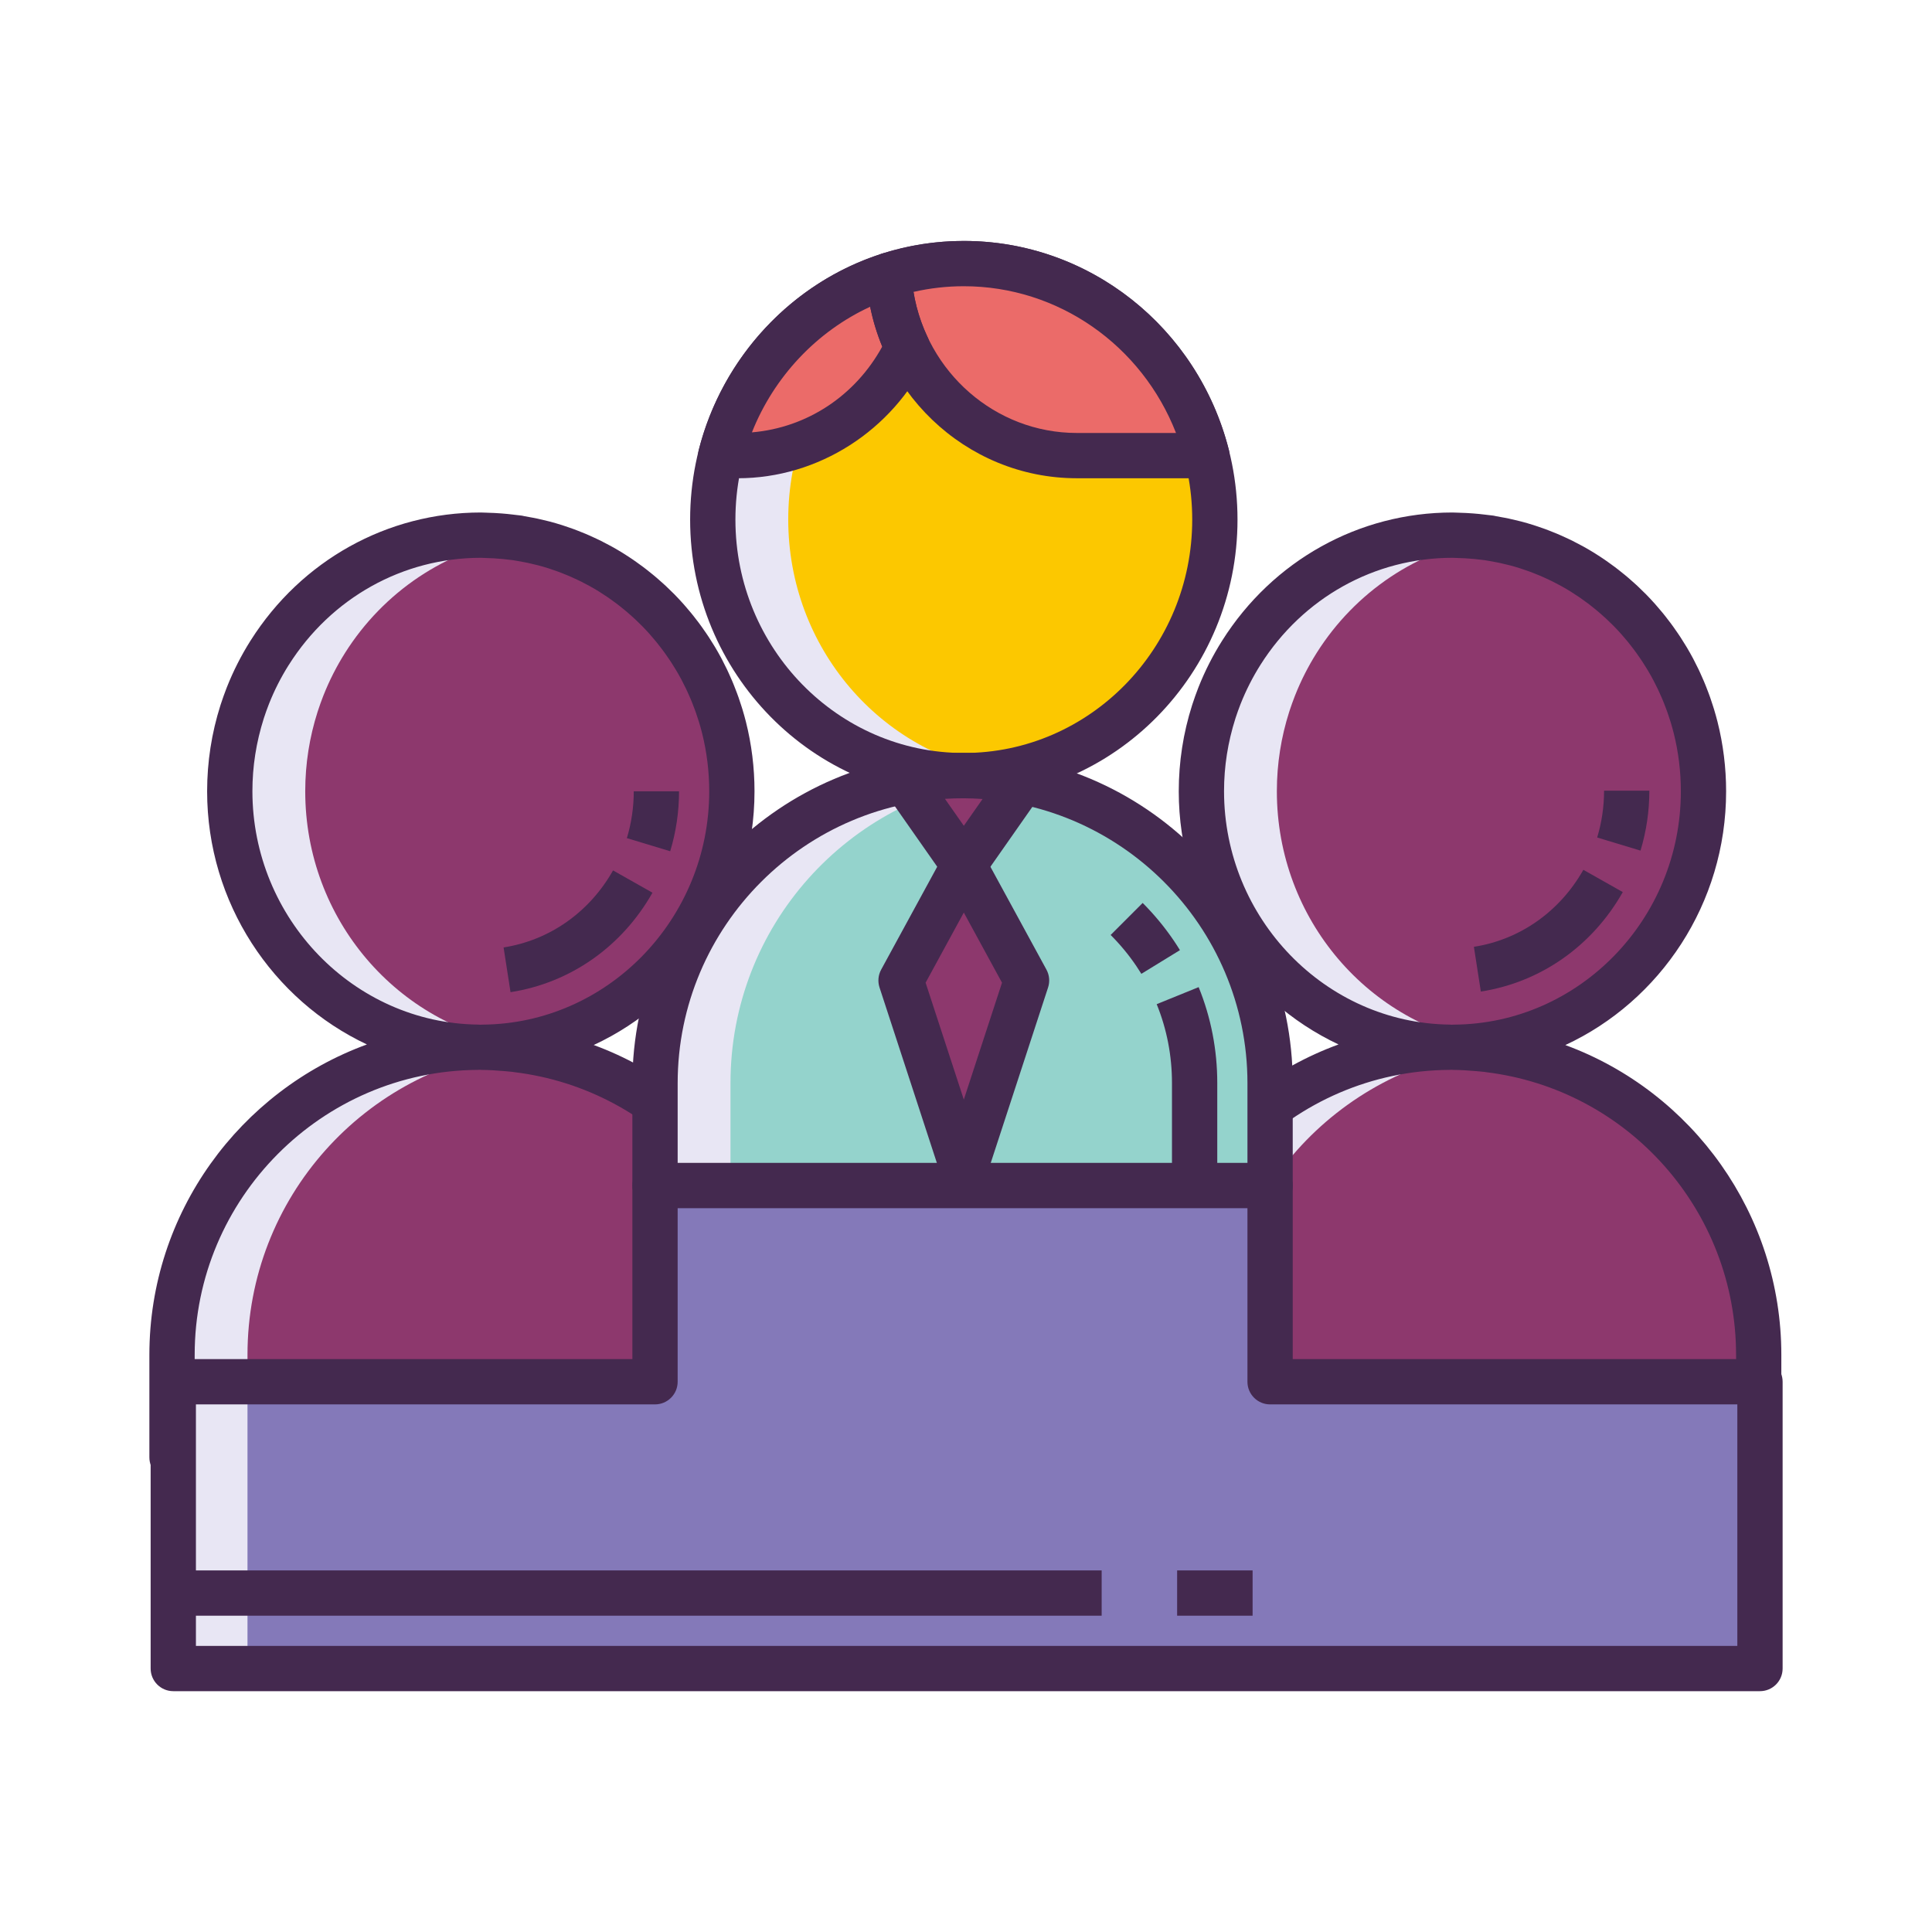 <?xml version="1.0" encoding="utf-8"?>
<!-- Generator: Adobe Illustrator 22.0.0, SVG Export Plug-In . SVG Version: 6.00 Build 0)  -->
<svg version="1.1" id="Layer_1" xmlns="http://www.w3.org/2000/svg" xmlns:xlink="http://www.w3.org/1999/xlink" x="0px" y="0px"
	 viewBox="0 0 256 256" style="enable-background:new 0 0 256 256;" xml:space="preserve">
<style type="text/css">
	.st0{fill:#1A237E;}
	.st1{fill:#8D386D;}
	.st2{fill:#E8E6F4;}
	.st3{fill:#8479B9;}
	.st4{fill:#44294F;}
	.st5{fill:#EB6B69;}
	.st6{fill:#FCC800;}
	.st7{fill:#94D3CC;}
</style>
<g>
	<g>
		<path class="st1" d="M104.293,193.089l0-13.564c0-20.832-15.635-38.001-35.809-40.441c0.02-0.002,0.039-0.006,0.059-0.009
			c-0.161-0.02-0.326-0.028-0.488-0.046c-0.324-0.036-0.649-0.064-0.975-0.092c-1.053-0.094-2.115-0.157-3.19-0.167
			c18.289-0.099,33.085-15.245,33.085-33.92c0-2.929-0.364-5.77-1.048-8.481l0,0c-0.127-0.503-0.267-1.001-0.416-1.495
			c-0.048-0.16-0.102-0.318-0.153-0.478c-0.106-0.334-0.215-0.667-0.331-0.997c-0.064-0.183-0.132-0.364-0.199-0.546
			c-0.113-0.305-0.23-0.608-0.351-0.909c-0.074-0.183-0.148-0.365-0.225-0.545c-0.129-0.305-0.264-0.606-0.402-0.907
			c-0.076-0.166-0.15-0.332-0.229-0.496c-0.17-0.354-0.347-0.704-0.528-1.052c-0.053-0.102-0.103-0.206-0.157-0.308
			c-0.238-0.445-0.486-0.885-0.743-1.318c-0.069-0.117-0.143-0.23-0.213-0.345c-0.193-0.316-0.388-0.63-0.59-0.939
			c-0.101-0.154-0.206-0.306-0.309-0.458c-0.181-0.267-0.365-0.532-0.553-0.793c-0.114-0.158-0.229-0.314-0.345-0.469
			c-0.191-0.256-0.387-0.509-0.585-0.759c-0.116-0.147-0.231-0.294-0.35-0.438c-0.222-0.271-0.449-0.536-0.679-0.799
			c-0.1-0.115-0.198-0.233-0.3-0.346c-0.333-0.372-0.673-0.737-1.022-1.093c-0.05-0.051-0.103-0.1-0.153-0.151
			c-0.302-0.304-0.608-0.603-0.921-0.895c-0.125-0.117-0.253-0.229-0.379-0.344c-0.245-0.222-0.492-0.442-0.744-0.657
			c-0.145-0.124-0.292-0.246-0.44-0.367c-0.244-0.201-0.49-0.398-0.739-0.593c-0.151-0.117-0.301-0.234-0.454-0.349
			c-0.265-0.199-0.533-0.392-0.803-0.583c-0.14-0.099-0.278-0.2-0.419-0.296c-0.352-0.24-0.709-0.473-1.07-0.699
			c-0.063-0.039-0.124-0.082-0.187-0.121c-0.425-0.263-0.856-0.514-1.293-0.758c-0.131-0.073-0.265-0.141-0.398-0.213
			c-0.31-0.167-0.622-0.332-0.938-0.49c-0.166-0.083-0.335-0.162-0.503-0.243c-0.29-0.139-0.582-0.274-0.876-0.404
			c-0.177-0.079-0.356-0.156-0.535-0.231c-0.298-0.126-0.599-0.246-0.902-0.363c-0.173-0.067-0.344-0.135-0.518-0.199
			c-0.349-0.128-0.701-0.248-1.055-0.364c-0.129-0.042-0.256-0.088-0.385-0.129c-0.484-0.152-0.973-0.294-1.466-0.425
			c-0.107-0.028-0.216-0.051-0.324-0.079c-0.389-0.098-0.78-0.192-1.174-0.276c-0.176-0.038-0.354-0.07-0.53-0.105
			c-0.332-0.065-0.665-0.127-1-0.182c-0.128-0.021-0.254-0.044-0.383-0.063c0.018-0.003,0.035-0.007,0.052-0.009
			c-0.191-0.029-0.388-0.041-0.581-0.067c-0.22-0.03-0.442-0.053-0.664-0.078c-0.178-0.02-0.356-0.042-0.535-0.06
			c-0.452-0.045-0.907-0.08-1.365-0.106c-0.088-0.005-0.176-0.01-0.265-0.014c-0.208-0.01-0.419-0.014-0.628-0.02
			c-0.322-0.009-0.639-0.037-0.963-0.037c-11.741,0-22.054,6.209-27.974,15.577c-0.001,0.002-0.003,0.004-0.004,0.006
			c-1.121,1.775-2.084,3.662-2.869,5.644c-0.028,0.07-0.054,0.141-0.082,0.211c-0.226,0.582-0.437,1.172-0.632,1.769
			c-0.025,0.078-0.052,0.155-0.077,0.233c-1.052,3.303-1.627,6.824-1.627,10.484c0,0.002,0,0.005,0,0.007c0,0.003,0,0.006,0,0.009
			c0,18.6,14.68,33.696,32.868,33.914c-22.399,0.124-40.52,18.316-40.52,40.744v0.014c0,0.001,0,0.002,0,0.002l0,13.58l81.5,0
			V193.089L104.293,193.089L104.293,193.089z"/>
	</g>
	<g>
		<path class="st2" d="M32.794,193.105l0-13.58c0-0.001,0-0.002,0-0.002v-0.014c0-20.794,15.58-37.935,35.701-40.423
			c-0.003,0-0.007-0.001-0.01-0.001c0.02-0.002,0.039-0.006,0.059-0.009c-0.161-0.02-0.326-0.028-0.488-0.046
			c-0.324-0.036-0.649-0.064-0.975-0.092c-1.053-0.094-2.115-0.157-3.19-0.167c1.646-0.009,3.263-0.144,4.845-0.389
			c-16.01-2.45-28.29-16.521-28.29-33.531c0-0.003,0-0.006,0-0.009c0-0.002,0-0.005,0-0.007c0-3.66,0.575-7.182,1.627-10.484
			c0.025-0.078,0.052-0.155,0.077-0.233c0.195-0.597,0.406-1.187,0.632-1.769c0.027-0.07,0.054-0.141,0.082-0.211
			c0.785-1.982,1.748-3.869,2.869-5.644c0.001-0.002,0.003-0.004,0.004-0.006c5.06-8.007,13.335-13.692,22.962-15.179
			c-0.014-0.002-0.027-0.005-0.041-0.007c0.018-0.003,0.035-0.007,0.052-0.009c-0.191-0.029-0.388-0.041-0.581-0.067
			c-0.22-0.03-0.442-0.053-0.664-0.078c-0.178-0.02-0.356-0.042-0.535-0.06c-0.452-0.045-0.907-0.08-1.365-0.106
			c-0.088-0.005-0.176-0.01-0.265-0.014c-0.208-0.01-0.419-0.014-0.628-0.02c-0.322-0.009-0.639-0.037-0.963-0.037
			c-11.741,0-22.054,6.209-27.974,15.577c-0.001,0.002-0.003,0.004-0.004,0.006c-1.121,1.775-2.084,3.662-2.869,5.644
			c-0.028,0.07-0.054,0.141-0.082,0.211c-0.226,0.582-0.437,1.172-0.632,1.769c-0.025,0.078-0.052,0.155-0.077,0.233
			c-1.052,3.303-1.627,6.824-1.627,10.484c0,0.002,0,0.005,0,0.007c0,0.003,0,0.006,0,0.009c0,18.6,14.68,33.696,32.868,33.914
			c-22.399,0.124-40.52,18.316-40.52,40.744v0.014c0,0.001,0,0.002,0,0.002l0,13.58l81.5,0L32.794,193.105z"/>
	</g>
	<g>
		<path class="st1" d="M233.039,193.089l0-13.564c0-20.832-15.635-38.001-35.809-40.441c0.02-0.002,0.039-0.006,0.059-0.009
			c-0.161-0.02-0.326-0.028-0.488-0.046c-0.324-0.036-0.649-0.064-0.975-0.092c-1.053-0.094-2.115-0.157-3.19-0.167
			c18.289-0.099,33.085-15.245,33.085-33.92c0-2.929-0.364-5.77-1.048-8.481h0c-0.127-0.503-0.267-1.001-0.416-1.495
			c-0.048-0.161-0.102-0.319-0.153-0.479c-0.106-0.334-0.215-0.666-0.33-0.996c-0.064-0.183-0.132-0.364-0.199-0.545
			c-0.113-0.306-0.23-0.609-0.352-0.911c-0.074-0.182-0.148-0.364-0.224-0.545c-0.13-0.306-0.265-0.609-0.403-0.91
			c-0.075-0.164-0.149-0.329-0.227-0.492c-0.171-0.357-0.35-0.71-0.532-1.06c-0.052-0.099-0.1-0.201-0.153-0.3
			c-0.238-0.446-0.487-0.885-0.744-1.319c-0.069-0.116-0.143-0.23-0.213-0.345c-0.193-0.316-0.388-0.63-0.59-0.939
			c-0.101-0.154-0.205-0.306-0.309-0.458c-0.181-0.268-0.365-0.533-0.554-0.795c-0.113-0.157-0.228-0.313-0.344-0.468
			c-0.191-0.256-0.386-0.508-0.584-0.758c-0.116-0.147-0.232-0.294-0.351-0.439c-0.222-0.271-0.451-0.537-0.681-0.802
			c-0.099-0.114-0.196-0.23-0.297-0.343c-0.333-0.372-0.673-0.737-1.022-1.094c-0.05-0.051-0.103-0.1-0.153-0.151
			c-0.302-0.304-0.608-0.603-0.921-0.895c-0.125-0.117-0.253-0.229-0.38-0.344c-0.245-0.222-0.492-0.442-0.743-0.656
			c-0.146-0.124-0.293-0.246-0.44-0.368c-0.244-0.201-0.49-0.399-0.74-0.593c-0.15-0.117-0.301-0.234-0.453-0.348
			c-0.265-0.199-0.533-0.392-0.804-0.583c-0.14-0.099-0.278-0.2-0.419-0.296c-0.352-0.24-0.709-0.473-1.07-0.699
			c-0.063-0.039-0.124-0.082-0.187-0.121c-0.424-0.262-0.856-0.514-1.292-0.758c-0.132-0.074-0.268-0.143-0.401-0.214
			c-0.309-0.167-0.62-0.331-0.935-0.488c-0.167-0.083-0.335-0.163-0.503-0.243c-0.29-0.139-0.582-0.274-0.876-0.404
			c-0.177-0.078-0.355-0.155-0.534-0.231c-0.298-0.126-0.6-0.246-0.902-0.363c-0.173-0.067-0.344-0.135-0.518-0.199
			c-0.348-0.128-0.7-0.247-1.054-0.364c-0.129-0.043-0.257-0.089-0.387-0.13c-0.484-0.152-0.973-0.294-1.466-0.425
			c-0.107-0.028-0.216-0.051-0.324-0.079c-0.389-0.098-0.78-0.192-1.174-0.276c-0.176-0.038-0.354-0.07-0.53-0.105
			c-0.332-0.065-0.665-0.127-1-0.182c-0.128-0.021-0.254-0.044-0.383-0.063c0.018-0.003,0.035-0.007,0.052-0.009
			c-0.191-0.029-0.388-0.041-0.581-0.067c-0.22-0.03-0.442-0.053-0.664-0.078c-0.178-0.02-0.356-0.042-0.535-0.06
			c-0.452-0.045-0.907-0.08-1.365-0.106c-0.088-0.005-0.176-0.01-0.265-0.014c-0.208-0.01-0.419-0.014-0.628-0.02
			c-0.322-0.009-0.639-0.037-0.963-0.037c-11.742,0-22.054,6.209-27.975,15.578c-0.001,0.001-0.002,0.002-0.002,0.004
			c-1.122,1.776-2.086,3.664-2.871,5.647c-0.027,0.069-0.053,0.139-0.08,0.208c-0.226,0.583-0.438,1.173-0.633,1.771
			c-0.025,0.078-0.052,0.154-0.077,0.232c-1.052,3.303-1.627,6.824-1.627,10.484c0,0.002,0,0.005,0,0.007c0,0.003,0,0.006,0,0.009
			c0,18.6,14.68,33.696,32.868,33.914c-22.399,0.124-40.52,18.316-40.52,40.744v0.014c0,0.001,0,0.002,0,0.002l0,13.58l81.5,0
			V193.089L233.039,193.089L233.039,193.089z"/>
	</g>
	<g>
		<path class="st2" d="M161.539,193.105l0-13.58c0-0.001,0-0.002,0-0.002v-0.014c0-20.794,15.58-37.935,35.701-40.423
			c-0.003,0-0.007-0.001-0.01-0.001c0.02-0.002,0.039-0.006,0.059-0.009c-0.161-0.02-0.326-0.028-0.488-0.046
			c-0.324-0.036-0.649-0.064-0.975-0.092c-1.053-0.094-2.115-0.157-3.19-0.167c1.646-0.009,3.263-0.144,4.845-0.389
			c-16.01-2.45-28.29-16.521-28.29-33.531c0-0.003,0-0.006,0-0.009c0-0.002,0-0.005,0-0.007c0-3.66,0.575-7.182,1.627-10.484
			c0.025-0.078,0.052-0.155,0.077-0.233c0.195-0.597,0.406-1.187,0.632-1.769c0.027-0.07,0.054-0.141,0.082-0.211
			c0.785-1.982,1.748-3.869,2.869-5.644c0.001-0.002,0.003-0.004,0.004-0.006c5.06-8.007,13.335-13.692,22.962-15.179
			c-0.014-0.002-0.027-0.005-0.041-0.007c0.018-0.003,0.035-0.007,0.052-0.009c-0.191-0.029-0.388-0.041-0.581-0.067
			c-0.22-0.03-0.442-0.053-0.664-0.078c-0.178-0.02-0.356-0.042-0.535-0.06c-0.452-0.045-0.907-0.08-1.365-0.106
			c-0.088-0.005-0.176-0.01-0.265-0.014c-0.208-0.01-0.419-0.014-0.628-0.02c-0.322-0.009-0.639-0.037-0.963-0.037
			c-11.741,0-22.054,6.209-27.974,15.577c-0.001,0.002-0.003,0.004-0.004,0.006c-1.121,1.775-2.084,3.662-2.869,5.644
			c-0.028,0.07-0.054,0.141-0.082,0.211c-0.226,0.582-0.437,1.172-0.632,1.769c-0.025,0.078-0.052,0.155-0.077,0.233
			c-1.052,3.303-1.627,6.824-1.627,10.484c0,0.002,0,0.005,0,0.007c0,0.003,0,0.006,0,0.009c0,18.6,14.68,33.696,32.868,33.914
			c-22.399,0.124-40.52,18.316-40.52,40.744v0.014c0,0.001,0,0.002,0,0.002l0,13.58l81.5,0L161.539,193.105z"/>
	</g>
	<g>
		<path class="st4" d="M104.293,196.105l-81.5,0c-1.657,0-3-1.343-3-3v-13.58c0-18.852,12.036-35.002,28.825-41.13
			c-12.47-5.864-21.173-18.74-21.173-33.544c0-3.892,0.595-7.726,1.769-11.411l0.06-0.182c0.236-0.721,0.466-1.363,0.712-1.998
			l0.088-0.228c0.844-2.132,1.895-4.198,3.122-6.142c0.008-0.012,0.016-0.024,0.024-0.037c6.719-10.611,18.114-16.944,30.491-16.944
			c0.247,0,0.491,0.011,0.735,0.024l0.454,0.018c0.184,0.005,0.368,0.01,0.55,0.019l0.27,0.015c0.516,0.029,1.012,0.068,1.505,0.116
			l0.748,0.084c0.187,0.021,0.374,0.042,0.56,0.067l0.158,0.017c0.159,0.016,0.318,0.034,0.475,0.058
			c0.122,0.019,0.241,0.044,0.357,0.077l0.004,0c0.368,0.061,0.731,0.128,1.094,0.199l0.578,0.115
			c0.432,0.092,0.859,0.194,1.284,0.302l0.352,0.086c0.54,0.143,1.073,0.298,1.602,0.464l0.424,0.142
			c0.383,0.125,0.768,0.256,1.149,0.396l0.564,0.216c0.334,0.129,0.662,0.26,0.987,0.397l0.579,0.25
			c0.329,0.146,0.646,0.293,0.963,0.444l0.547,0.264c0.346,0.173,0.687,0.353,1.025,0.536l0.433,0.232
			c0.478,0.266,0.948,0.541,1.411,0.827l0.171,0.11c0.425,0.268,0.815,0.521,1.198,0.784l0.454,0.32
			c0.299,0.211,0.59,0.421,0.878,0.637l0.457,0.351c0.309,0.241,0.578,0.456,0.842,0.674c0.163,0.134,0.323,0.267,0.482,0.403
			c0.274,0.234,0.544,0.474,0.812,0.717l0.409,0.371c0.342,0.32,0.675,0.645,1.004,0.976l0.165,0.163
			c0.382,0.391,0.752,0.787,1.114,1.191l0.327,0.376c0.251,0.289,0.498,0.577,0.738,0.87l0.355,0.444
			c0.242,0.306,0.455,0.581,0.663,0.859c0.126,0.168,0.253,0.34,0.377,0.514c0.201,0.279,0.401,0.567,0.598,0.857l0.337,0.5
			c0.221,0.336,0.434,0.678,0.644,1.022l0.234,0.381c0.276,0.465,0.546,0.943,0.805,1.428l0.171,0.334
			c0.197,0.378,0.389,0.758,0.573,1.142l0.249,0.539c0.151,0.33,0.297,0.657,0.438,0.988c0.084,0.2,0.165,0.397,0.245,0.595
			c0.132,0.326,0.259,0.656,0.382,0.988l0.217,0.594c0.127,0.36,0.245,0.723,0.36,1.085l0.166,0.521
			c0.162,0.535,0.313,1.075,0.452,1.623c0.756,2.998,1.14,6.098,1.14,9.217c0,14.896-8.756,27.796-21.303,33.62
			c16.848,6.199,28.62,22.404,28.62,41.055v13.58c0,0.796-0.316,1.559-0.879,2.121C105.852,195.79,105.089,196.105,104.293,196.105z
			 M25.794,190.105l75.5,0v-10.58c0-19.07-14.259-35.175-33.169-37.462c-0.073-0.009-0.145-0.021-0.216-0.034l-0.185-0.018
			c-0.295-0.032-0.596-0.059-0.897-0.084c-1.086-0.097-2.051-0.148-2.962-0.156c-0.098-0.001-0.196-0.007-0.292-0.017
			c-0.08,0.006-0.16,0.01-0.241,0.011c-20.698,0.115-37.537,17.047-37.537,37.744V190.105z M38.236,88.148
			c-1.034,1.652-1.892,3.347-2.583,5.094l-0.077,0.2c-0.204,0.524-0.396,1.061-0.574,1.605l-0.042,0.126
			c-1.015,3.183-1.515,6.404-1.515,9.661c0,16.865,13.415,30.733,29.904,30.93c0.095,0.001,0.189,0.007,0.283,0.017
			c0.08-0.006,0.16-0.01,0.242-0.011c16.598-0.09,30.102-13.961,30.102-30.92c0-2.625-0.322-5.231-0.957-7.747
			c-0.116-0.457-0.244-0.912-0.38-1.362l-0.142-0.443c-0.095-0.299-0.194-0.603-0.3-0.904l-0.153-0.419
			c-0.131-0.355-0.238-0.631-0.349-0.905l-0.206-0.501c-0.117-0.275-0.24-0.551-0.366-0.825l-0.21-0.457
			c-0.152-0.317-0.314-0.637-0.48-0.956l-0.143-0.281c-0.217-0.405-0.443-0.805-0.677-1.2l-0.196-0.318
			c-0.173-0.285-0.351-0.57-0.535-0.852l-0.284-0.421c-0.163-0.239-0.33-0.481-0.502-0.72c-0.105-0.147-0.209-0.288-0.313-0.427
			c-0.177-0.236-0.354-0.466-0.536-0.695l-0.32-0.401c-0.201-0.245-0.409-0.487-0.619-0.729l-0.275-0.318
			c-0.3-0.335-0.61-0.668-0.928-0.993l-0.14-0.137c-0.273-0.275-0.553-0.548-0.838-0.814l-0.342-0.309
			c-0.229-0.208-0.453-0.408-0.682-0.603l-0.399-0.333c-0.221-0.182-0.446-0.362-0.673-0.54l-0.413-0.317
			c-0.242-0.182-0.487-0.357-0.734-0.532l-0.374-0.264c-0.327-0.223-0.651-0.434-0.979-0.64l-0.145-0.094
			c-0.412-0.256-0.804-0.484-1.201-0.706l-0.359-0.191c-0.285-0.154-0.568-0.304-0.855-0.447l-0.363-0.175
			c0,0-0.089-0.042-0.09-0.043c-0.267-0.127-0.532-0.25-0.8-0.369l-0.49-0.211c-0.265-0.112-0.54-0.221-0.815-0.328l-0.471-0.181
			c-0.313-0.115-0.634-0.223-0.955-0.329l-0.346-0.117c-0.444-0.14-0.888-0.269-1.336-0.387l-0.294-0.071
			c-0.354-0.09-0.708-0.174-1.065-0.251l-0.479-0.095c-0.304-0.06-0.606-0.116-0.911-0.166l-0.346-0.058
			c-0.065-0.01-0.129-0.022-0.193-0.036c-0.095-0.01-0.19-0.021-0.284-0.033l-1.092-0.125c-0.412-0.041-0.825-0.073-1.241-0.097
			l-0.807-0.03c-0.154-0.005-0.306-0.012-0.457-0.02c-0.14-0.007-0.28-0.016-0.422-0.016c-10.317,0-19.827,5.301-25.438,14.18
			C38.261,88.11,38.249,88.129,38.236,88.148z"/>
	</g>
	<g>
		<path class="st4" d="M67.648,131.468l-0.921-5.929c6.088-0.945,11.375-4.664,14.505-10.203l5.224,2.952
			C82.417,125.436,75.562,130.24,67.648,131.468z"/>
	</g>
	<g>
		<path class="st4" d="M88.805,112.794l-5.742-1.738c0.606-2.002,0.913-4.09,0.913-6.205h6
			C89.976,107.556,89.582,110.228,88.805,112.794z"/>
	</g>
	<g>
		<path class="st4" d="M233.039,196.105l-81.5,0c-0.796,0-1.559-0.316-2.122-0.879c-0.562-0.562-0.878-1.326-0.878-2.121l0-13.58
			c0-18.852,12.036-35.002,28.824-41.13c-12.47-5.864-21.172-18.74-21.172-33.544c0-3.892,0.595-7.726,1.769-11.411l0.06-0.182
			c0.237-0.723,0.466-1.365,0.712-1.999l0.088-0.229c0.844-2.131,1.896-4.198,3.123-6.141c6.72-10.634,18.125-16.98,30.514-16.98
			c0.247,0,0.491,0.011,0.735,0.024l0.454,0.018c0.184,0.005,0.368,0.01,0.55,0.019l0.27,0.015c0.516,0.029,1.012,0.068,1.505,0.116
			l0.748,0.084c0.188,0.021,0.375,0.042,0.561,0.067l0.157,0.017c0.16,0.016,0.319,0.034,0.476,0.058
			c0.121,0.019,0.24,0.044,0.355,0.077l0.006,0.001c0.368,0.061,0.731,0.128,1.094,0.199l0.578,0.115
			c0.432,0.092,0.859,0.194,1.284,0.302l0.352,0.086c0.542,0.143,1.076,0.298,1.604,0.465l0.417,0.139
			c0.39,0.128,0.772,0.259,1.152,0.397l0.563,0.216c0.337,0.13,0.665,0.261,0.99,0.398c0.201,0.085,0.395,0.168,0.587,0.254
			c0.319,0.141,0.637,0.288,0.954,0.439l0.548,0.265c0.346,0.173,0.685,0.352,1.022,0.534l0.436,0.233
			c0.477,0.267,0.946,0.541,1.409,0.826l0.173,0.112c0.425,0.268,0.815,0.521,1.198,0.784l0.458,0.323
			c0.295,0.208,0.588,0.419,0.877,0.636c0.164,0.123,0.329,0.25,0.493,0.379c0.271,0.21,0.539,0.425,0.804,0.644l0.483,0.404
			c0.271,0.231,0.54,0.471,0.807,0.713l0.413,0.374c0.342,0.319,0.675,0.645,1.003,0.976l0.165,0.163
			c0.383,0.391,0.753,0.789,1.116,1.194l0.323,0.373c0.25,0.286,0.497,0.574,0.739,0.87l0.38,0.476
			c0.218,0.276,0.43,0.549,0.637,0.827c0.128,0.172,0.253,0.341,0.375,0.511c0.204,0.283,0.404,0.572,0.602,0.864l0.337,0.5
			c0.219,0.334,0.432,0.676,0.642,1.021l0.234,0.381c0.276,0.465,0.546,0.944,0.806,1.429l0.164,0.32
			c0.202,0.387,0.396,0.771,0.582,1.16c0.064,0.134,0.128,0.275,0.192,0.416l0.056,0.124c0.148,0.323,0.297,0.654,0.438,0.989
			c0.082,0.192,0.162,0.389,0.242,0.587c0.133,0.331,0.261,0.661,0.384,0.994c0.073,0.196,0.147,0.395,0.217,0.596
			c0.125,0.354,0.243,0.717,0.358,1.08l0.166,0.522c0.162,0.535,0.313,1.075,0.452,1.623c0.756,2.998,1.14,6.098,1.14,9.217
			c0,14.896-8.756,27.796-21.303,33.62c16.848,6.199,28.62,22.404,28.62,41.055v13.58c0,0.796-0.316,1.559-0.879,2.121
			C234.598,195.79,233.834,196.105,233.039,196.105z M154.539,190.105l75.5,0v-10.58c0-19.07-14.26-35.175-33.169-37.462
			c-0.073-0.009-0.145-0.021-0.216-0.034l-0.185-0.018c-0.295-0.032-0.597-0.059-0.898-0.084c-1.086-0.097-2.051-0.148-2.962-0.156
			c-0.099-0.001-0.196-0.007-0.292-0.017c-0.08,0.006-0.16,0.01-0.241,0.011c-20.697,0.115-37.536,17.047-37.536,37.744
			L154.539,190.105z M192.457,73.911c-10.318,0-19.828,5.301-25.438,14.181c-1.031,1.633-1.912,3.365-2.621,5.153
			c-0.002,0.006-0.072,0.186-0.074,0.192c-0.205,0.528-0.398,1.067-0.576,1.612l-0.042,0.125c-1.015,3.183-1.515,6.404-1.515,9.661
			c0,16.865,13.415,30.733,29.904,30.93c0.095,0.001,0.19,0.007,0.283,0.017c0.08-0.006,0.161-0.01,0.242-0.011
			c16.598-0.09,30.102-13.961,30.102-30.92c0-2.625-0.322-5.231-0.957-7.747c-0.116-0.459-0.244-0.913-0.379-1.362l-0.14-0.437
			c-0.097-0.307-0.196-0.61-0.302-0.91c-0.059-0.168-0.12-0.331-0.181-0.494c-0.104-0.282-0.211-0.559-0.322-0.834l-0.204-0.495
			c-0.119-0.282-0.242-0.556-0.368-0.829l-0.205-0.445c-0.158-0.331-0.321-0.653-0.488-0.972l-0.139-0.272
			c-0.217-0.407-0.443-0.807-0.678-1.202l-0.197-0.319c-0.173-0.285-0.351-0.57-0.535-0.852l-0.281-0.417
			c-0.166-0.245-0.333-0.486-0.505-0.725l-0.317-0.432c-0.172-0.229-0.351-0.461-0.532-0.689l-0.319-0.401
			c-0.201-0.245-0.41-0.488-0.62-0.729l-0.266-0.308c-0.309-0.345-0.619-0.678-0.937-1.003l-0.14-0.137
			c-0.273-0.275-0.553-0.548-0.838-0.814l-0.348-0.314c-0.222-0.201-0.446-0.401-0.675-0.597l-0.362-0.303
			c-0.261-0.215-0.486-0.395-0.714-0.573l-0.41-0.315c-0.244-0.183-0.488-0.358-0.734-0.532l-0.375-0.266
			c-0.327-0.223-0.651-0.434-0.979-0.64l-0.145-0.094c-0.41-0.255-0.803-0.484-1.201-0.706l-0.369-0.197
			c-0.277-0.149-0.56-0.299-0.845-0.441l-0.458-0.221c-0.263-0.126-0.528-0.249-0.796-0.367l-0.489-0.211
			c-0.265-0.112-0.54-0.221-0.815-0.328l-0.469-0.18c-0.314-0.115-0.635-0.224-0.957-0.33l-0.351-0.118
			c-0.442-0.14-0.885-0.268-1.332-0.386l-0.294-0.071c-0.354-0.09-0.708-0.174-1.065-0.251l-0.48-0.095
			c-0.304-0.06-0.606-0.116-0.91-0.166l-0.346-0.058c-0.065-0.01-0.129-0.022-0.193-0.036c-0.095-0.01-0.19-0.021-0.284-0.033
			l-1.092-0.125c-0.412-0.041-0.825-0.073-1.241-0.097l-0.807-0.03c-0.154-0.005-0.306-0.012-0.457-0.02
			C192.739,73.919,192.599,73.911,192.457,73.911z"/>
	</g>
	<g>
		<ellipse class="st6" cx="127.711" cy="68.851" rx="33.265" ry="33.924"/>
	</g>
	<g>
		<path class="st2" d="M104.446,68.835c0-17.003,12.266-31.082,28.265-33.542c-1.631-0.251-3.3-0.382-5-0.382
			c-18.372,0-33.265,15.188-33.265,33.924c0,18.736,14.893,33.924,33.265,33.924c1.7,0,3.369-0.132,5-0.382
			C116.711,99.917,104.446,85.838,104.446,68.835z"/>
	</g>
	<g>
		<path class="st4" d="M127.711,105.775c-19.997,0-36.265-16.564-36.265-36.924s16.269-36.924,36.265-36.924
			s36.265,16.564,36.265,36.924S147.708,105.775,127.711,105.775z M127.711,37.927c-16.688,0-30.265,13.873-30.265,30.924
			s13.577,30.924,30.265,30.924s30.265-13.873,30.265-30.924S144.399,37.927,127.711,37.927z"/>
	</g>
	<g>
		<path class="st7" d="M168.293,157.105l-81.5,0l0-13.58c0-22.506,18.244-40.75,40.75-40.75h0c22.506,0,40.75,18.244,40.75,40.75
			L168.293,157.105z"/>
	</g>
	<g>
		<path class="st2" d="M96.794,157.089l0-13.58c0-20.811,15.605-37.967,35.75-40.433c-1.64-0.201-3.306-0.316-5-0.316h0
			c-22.506,0-40.75,18.244-40.75,40.75l0,13.58l81.5,0l0,0L96.794,157.089z"/>
	</g>
	<g>
		<path class="st4" d="M168.293,160.105l-81.5,0c-1.657,0-3-1.343-3-3v-13.58c0-24.124,19.626-43.75,43.75-43.75
			c24.124,0,43.75,19.626,43.75,43.75v13.58c0,0.795-0.316,1.559-0.879,2.121C169.852,159.79,169.089,160.105,168.293,160.105z
			 M89.794,154.105l75.5,0v-10.58c0-20.815-16.935-37.75-37.75-37.75c-20.815,0-37.75,16.935-37.75,37.75V154.105z"/>
	</g>
	<g>
		<path class="st5" d="M142.68,60.37l17.248,0c-3.693-14.632-16.717-25.443-32.217-25.443c-3.459,0-6.794,0.539-9.93,1.538
			C118.561,49.8,129.408,60.37,142.68,60.37z"/>
	</g>
	<g>
		<path class="st5" d="M117.781,36.469c-10.917,3.478-19.419,12.534-22.288,23.901l2.279,0c9.882,0,18.415-5.862,22.453-14.36
			C118.84,43.096,117.981,39.874,117.781,36.469z"/>
	</g>
	<g>
		<path class="st4" d="M159.928,63.37H142.68c-14.764,0-27.017-11.741-27.894-26.73c-0.081-1.369,0.778-2.618,2.084-3.034
			c3.499-1.115,7.146-1.68,10.841-1.68c16.564,0,31.008,11.395,35.126,27.709c0.227,0.897,0.026,1.848-0.542,2.578
			C161.727,62.943,160.853,63.37,159.928,63.37z M121.042,38.68c1.753,10.655,10.842,18.69,21.639,18.69h13.146
			c-4.532-11.62-15.601-19.443-28.115-19.443C125.455,37.927,123.22,38.18,121.042,38.68z"/>
	</g>
	<g>
		<path class="st4" d="M97.772,63.37h-2.279c-0.925,0-1.798-0.427-2.367-1.156c-0.568-0.73-0.769-1.681-0.542-2.578
			c3.096-12.267,12.401-22.239,24.286-26.025c0.883-0.281,1.846-0.139,2.609,0.386c0.764,0.524,1.242,1.372,1.296,2.297
			c0.173,2.942,0.899,5.778,2.159,8.429c0.387,0.815,0.387,1.761,0,2.576C118.295,57.062,108.418,63.37,97.772,63.37z
			 M115.301,40.645c-7.09,3.273-12.75,9.291-15.667,16.646c7.271-0.617,13.685-4.828,17.27-11.372
			C116.199,44.212,115.664,42.45,115.301,40.645z"/>
	</g>
	<g>
		<path class="st1" d="M127.711,114.649l7.761-11.081c-2.565-0.516-5.215-0.793-7.928-0.793h0c-2.61,0-5.159,0.26-7.632,0.739
			L127.711,114.649z"/>
	</g>
	<g>
		<polygon class="st1" points="127.711,114.649 136.027,129.915 127.711,155.358 119.394,129.915 		"/>
	</g>
	<g>
		<path class="st4" d="M127.711,117.649c-0.979,0-1.896-0.478-2.457-1.279l-7.799-11.135c-0.583-0.833-0.705-1.904-0.324-2.846
			c0.381-0.942,1.213-1.627,2.211-1.82c5.566-1.076,11.222-1.047,16.722,0.058c0.993,0.2,1.817,0.887,2.194,1.827
			s0.253,2.006-0.328,2.836l-7.761,11.081C129.607,117.171,128.689,117.649,127.711,117.649z M125.211,105.851l2.5,3.569
			l2.485-3.548C128.534,105.752,126.88,105.745,125.211,105.851z"/>
	</g>
	<g>
		<path class="st4" d="M127.71,158.358L127.71,158.358c-1.298,0-2.448-0.834-2.852-2.068l-8.316-25.443
			c-0.257-0.786-0.178-1.642,0.217-2.367l8.316-15.266c0.525-0.965,1.536-1.565,2.634-1.565l0,0c1.099,0,2.109,0.6,2.634,1.565
			l8.316,15.266c0.396,0.726,0.474,1.582,0.217,2.367l-8.316,25.443C130.159,157.524,129.008,158.358,127.71,158.358z
			 M122.648,130.213l5.062,15.489l5.062-15.489l-5.062-9.293L122.648,130.213z"/>
	</g>
	<g>
		<path class="st4" d="M161.293,157.089h-6v-13.58c0-3.627-0.682-7.144-2.025-10.452l5.559-2.258
			c1.637,4.029,2.467,8.306,2.467,12.71V157.089z"/>
	</g>
	<g>
		<path class="st4" d="M151.235,129.038c-0.211-0.344-0.43-0.684-0.657-1.02c-0.994-1.471-2.142-2.861-3.412-4.13l4.242-4.243
			c1.54,1.54,2.933,3.227,4.142,5.015c0.275,0.408,0.542,0.821,0.798,1.239L151.235,129.038z"/>
	</g>
	<g>
		<polygon class="st3" points="168.293,183.089 168.293,157.089 86.794,157.089 86.794,183.089 22.961,183.089 22.961,221.089 
			86.794,221.089 104.461,221.089 151.707,221.089 168.293,221.089 233.206,221.089 233.206,183.089 		"/>
	</g>
	<g>
		<rect x="22.794" y="183.089" class="st2" width="10" height="38"/>
	</g>
	<g>
		<path class="st4" d="M233.206,224.089H22.961c-1.657,0-3-1.343-3-3v-38c0-1.657,1.343-3,3-3h60.833v-23c0-1.657,1.343-3,3-3h81.5
			c1.657,0,3,1.343,3,3v23h61.913c1.657,0,3,1.343,3,3v38C236.206,222.746,234.863,224.089,233.206,224.089z M25.961,218.089
			h204.245v-32h-61.913c-1.657,0-3-1.343-3-3v-23h-75.5v23c0,1.657-1.343,3-3,3H25.961V218.089z"/>
	</g>
	<g>
		<rect x="155.976" y="208.089" class="st4" width="10" height="6"/>
	</g>
	<g>
		<rect x="22.961" y="208.089" class="st4" width="123.015" height="6"/>
	</g>
	<g>
		<path class="st4" d="M196.219,131.386l-0.92-5.929c6.088-0.945,11.374-4.664,14.504-10.202l5.224,2.951
			C210.988,125.354,204.133,130.158,196.219,131.386z"/>
	</g>
	<g>
		<path class="st4" d="M217.377,112.711l-5.743-1.737c0.606-2.004,0.914-4.092,0.914-6.205h6
			C218.547,107.471,218.154,110.143,217.377,112.711z"/>
	</g>
</g>
</svg>
